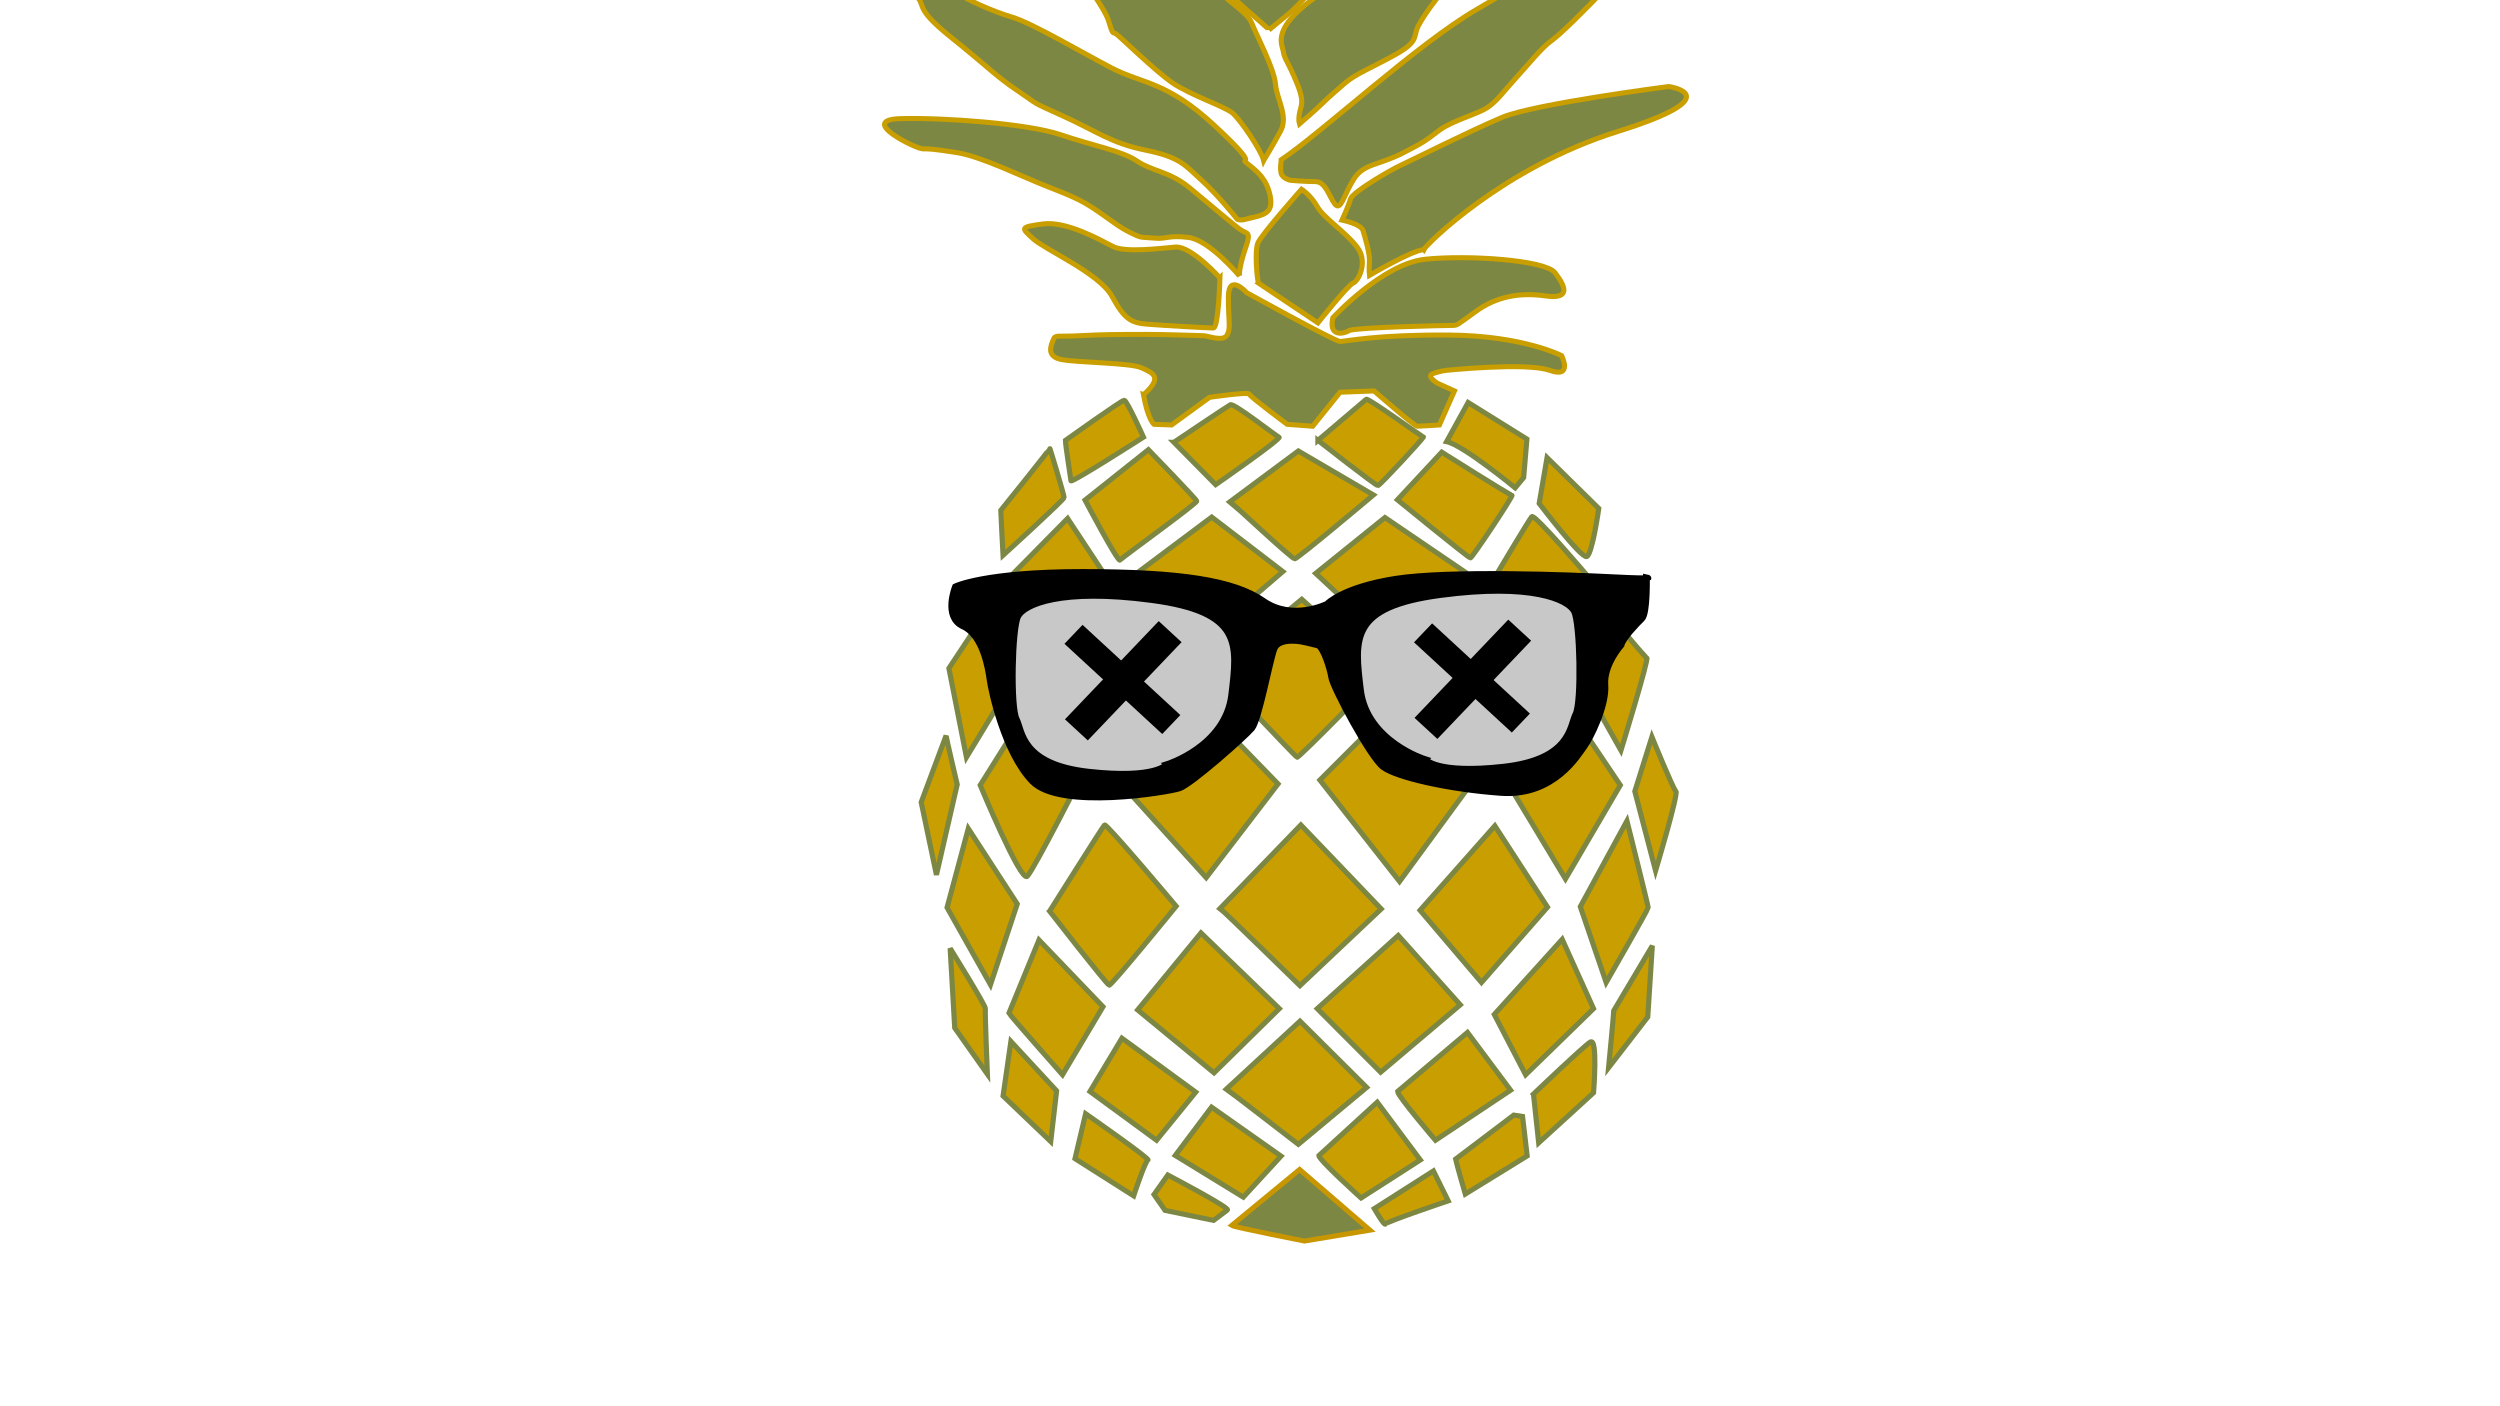 <?xml version="1.0" encoding="UTF-8" standalone="no"?>
<!-- Created with Inkscape (http://www.inkscape.org/) -->

<svg
   xmlns:dc="http://purl.org/dc/elements/1.1/"
   xmlns:cc="http://creativecommons.org/ns#"
   xmlns:rdf="http://www.w3.org/1999/02/22-rdf-syntax-ns#"
   xmlns:svg="http://www.w3.org/2000/svg"
   xmlns="http://www.w3.org/2000/svg"
   xmlns:sodipodi="http://sodipodi.sourceforge.net/DTD/sodipodi-0.dtd"
   xmlns:inkscape="http://www.inkscape.org/namespaces/inkscape"
   width="1920"
   height="1080"
   id="svg9999"
   version="1.1"
   inkscape:version="0.91 r13725"
   viewBox="0 0 1920 1080"
   sodipodi:docname="fondananaslunettes.svg">
  <defs
     id="defs10001" />
  <sodipodi:namedview
     id="base"
     pagecolor="#ffffff"
     bordercolor="#666666"
     borderopacity="1.0"
     inkscape:pageopacity="0.0"
     inkscape:pageshadow="2"
     inkscape:zoom="0.27635169"
     inkscape:cx="1066.3013"
     inkscape:cy="834.5163"
     inkscape:document-units="px"
     inkscape:current-layer="g10777"
     showgrid="false"
     inkscape:window-width="1600"
     inkscape:window-height="836"
     inkscape:window-x="0"
     inkscape:window-y="27"
     inkscape:window-maximized="1" />
  <g
     id="layer1"
     inkscape:label="Layer 1"
     inkscape:groupmode="layer">
    <g
       id="g10777"
       transform="matrix(3.363,0,0,3.306,617.239,-122.269)">
      <path
         id="path3400"
         d="M 117.874,218.194 136.073,241.763 152.183,219.387 136.073,199.697 Z"
         style="fill:#c89e00;fill-opacity:1;fill-rule:evenodd;stroke:#7b8743;stroke-width:1.173px;stroke-linecap:butt;stroke-linejoin:miter;stroke-opacity:1"
         inkscape:connector-curvature="0" />
      <path
         id="path3402"
         d="m 89.83,199.697 18.497,19.392 -16.409,21.779 -19.392,-21.779 z"
         style="fill:#c89e00;fill-opacity:1;fill-rule:evenodd;stroke:#7b8743;stroke-width:1.173px;stroke-linecap:butt;stroke-linejoin:miter;stroke-opacity:1"
         inkscape:connector-curvature="0" />
      <path
         id="path3404"
         d="m 40.305,219.387 c 0,0 9.249,22.674 10.74,21.182 1.492,-1.492 12.829,-24.166 12.829,-24.166 L 52.239,199.995 Z"
         style="fill:#c89e00;fill-opacity:1;fill-rule:evenodd;stroke:#7b8743;stroke-width:1.173px;stroke-linecap:butt;stroke-linejoin:miter;stroke-opacity:1"
         inkscape:connector-curvature="0" />
      <path
         id="path3406"
         d="m 160.537,218.492 13.425,22.674 12.53,-21.779 -13.425,-20.287 z"
         style="fill:#c89e00;fill-opacity:1;fill-rule:evenodd;stroke:#7b8743;stroke-width:1.173px;stroke-linecap:butt;stroke-linejoin:miter;stroke-opacity:1"
         inkscape:connector-curvature="0" />
      <path
         id="path3408"
         d="m 32.527,207.838 c 0,0.527 2.532,11.392 2.532,11.392 l -4.747,20.991 -3.481,-16.877 z"
         style="fill:#c89e00;fill-opacity:1;fill-rule:evenodd;stroke:#7b8743;stroke-width:1.173px;stroke-linecap:butt;stroke-linejoin:miter;stroke-opacity:1"
         inkscape:connector-curvature="0" />
      <path
         id="path3410"
         d="m 37.59,229.462 11.181,17.51 -6.118,18.775 -9.915,-17.932 z"
         style="fill:#c89e00;fill-opacity:1;fill-rule:evenodd;stroke:#7b8743;stroke-width:1.173px;stroke-linecap:butt;stroke-linejoin:miter;stroke-opacity:1"
         inkscape:connector-curvature="0" />
      <path
         id="path3412"
         d="m 56.154,248.659 c 0,0 13.08,17.088 13.607,17.193 0.527,0.105 15.295,-18.354 15.295,-18.354 0,0 -15.927,-19.303 -16.349,-18.881 -0.422,0.422 -12.552,20.041 -12.552,20.041 z"
         style="fill:#c89e00;fill-opacity:1;fill-rule:evenodd;stroke:#7b8743;stroke-width:1.173px;stroke-linecap:butt;stroke-linejoin:miter;stroke-opacity:1"
         inkscape:connector-curvature="0" />
      <path
         id="path3414"
         d="m 95.077,248.026 c 0.633,0.422 18.248,17.932 18.248,17.932 l 18.564,-17.826 -18.354,-19.514 z"
         style="fill:#c89e00;fill-opacity:1;fill-rule:evenodd;stroke:#7b8743;stroke-width:1.173px;stroke-linecap:butt;stroke-linejoin:miter;stroke-opacity:1"
         inkscape:connector-curvature="0" />
      <path
         id="path3416"
         d="m 140.749,248.448 14.029,16.771 15.084,-17.51 -12.025,-18.881 z"
         style="fill:#c89e00;fill-opacity:1;fill-rule:evenodd;stroke:#7b8743;stroke-width:1.173px;stroke-linecap:butt;stroke-linejoin:miter;stroke-opacity:1"
         inkscape:connector-curvature="0" />
      <path
         id="path3418"
         d="m 177.351,247.604 5.907,17.615 c 0,0 9.599,-16.982 9.599,-17.404 0,-0.422 -4.852,-20.147 -4.852,-20.147 z"
         style="fill:#c89e00;fill-opacity:1;fill-rule:evenodd;stroke:#7b8743;stroke-width:1.173px;stroke-linecap:butt;stroke-linejoin:miter;stroke-opacity:1"
         inkscape:connector-curvature="0" />
      <path
         id="path3420"
         d="m 33.443,257.277 c 0,0 8.204,13.425 8.055,14.022 -0.149,0.597 0.448,15.215 0.448,15.215 l -7.459,-10.74 z"
         style="fill:#c89e00;fill-opacity:1;fill-rule:evenodd;stroke:#7b8743;stroke-width:1.173px;stroke-linecap:butt;stroke-linejoin:miter;stroke-opacity:1"
         inkscape:connector-curvature="0" />
      <path
         id="path3422"
         d="m 46.869,272.343 c 0.298,0.597 12.232,14.32 12.232,14.32 l 9.249,-15.812 -14.619,-15.514 z"
         style="fill:#c89e00;fill-opacity:1;fill-rule:evenodd;stroke:#7b8743;stroke-width:1.173px;stroke-linecap:butt;stroke-linejoin:miter;stroke-opacity:1"
         inkscape:connector-curvature="0" />
      <path
         id="path3424"
         d="m 76.255,271.597 17.453,14.619 14.917,-14.917 -17.901,-17.602 z"
         style="fill:#c89e00;fill-opacity:1;fill-rule:evenodd;stroke:#7b8743;stroke-width:1.173px;stroke-linecap:butt;stroke-linejoin:miter;stroke-opacity:1"
         inkscape:connector-curvature="0" />
      <path
         id="path3426"
         d="m 117.277,271.299 14.47,14.768 18.199,-15.663 -14.171,-16.11 z"
         style="fill:#c89e00;fill-opacity:1;fill-rule:evenodd;stroke:#7b8743;stroke-width:1.173px;stroke-linecap:butt;stroke-linejoin:miter;stroke-opacity:1"
         inkscape:connector-curvature="0" />
      <path
         id="path3428"
         d="m 157.703,272.641 7.16,14.022 15.514,-15.365 -7.16,-16.11 z"
         style="fill:#c89e00;fill-opacity:1;fill-rule:evenodd;stroke:#7b8743;stroke-width:1.173px;stroke-linecap:butt;stroke-linejoin:miter;stroke-opacity:1"
         inkscape:connector-curvature="0" />
      <path
         id="path3430"
         d="m 185.001,271.746 c 0,0.597 -1.193,13.276 -1.193,13.276 l 8.95,-11.785 1.044,-16.558 z"
         style="fill:#c89e00;fill-opacity:1;fill-rule:evenodd;stroke:#7b8743;stroke-width:1.173px;stroke-linecap:butt;stroke-linejoin:miter;stroke-opacity:1"
         inkscape:connector-curvature="0" />
      <path
         id="path3432"
         d="m 166.653,291.138 1.193,11.337 12.53,-11.635 c 0,0 1.044,-12.978 -0.746,-11.785 -1.79,1.193 -12.978,12.083 -12.978,12.083 z"
         style="fill:#c89e00;fill-opacity:1;fill-rule:evenodd;stroke:#7b8743;stroke-width:1.173px;stroke-linecap:butt;stroke-linejoin:miter;stroke-opacity:1"
         inkscape:connector-curvature="0" />
      <path
         id="path3434"
         d="m 135.625,290.542 c 0,1.044 8.652,11.337 8.652,11.337 l 17.155,-11.635 -9.845,-13.425 z"
         style="fill:#c89e00;fill-opacity:1;fill-rule:evenodd;stroke:#7b8743;stroke-width:1.173px;stroke-linecap:butt;stroke-linejoin:miter;stroke-opacity:1"
         inkscape:connector-curvature="0" />
      <path
         id="path3438"
         d="m 72.675,278.161 16.856,12.53 -8.95,11.188 -15.215,-11.337 z"
         style="fill:#c89e00;fill-opacity:1;fill-rule:evenodd;stroke:#7b8743;stroke-width:1.173px;stroke-linecap:butt;stroke-linejoin:miter;stroke-opacity:1"
         inkscape:connector-curvature="0" />
      <path
         id="path3440"
         d="M 47.316,278.906 57.758,290.393 56.415,302.177 45.526,291.586 Z"
         style="fill:#c89e00;fill-opacity:1;fill-rule:evenodd;stroke:#7b8743;stroke-width:1.173px;stroke-linecap:butt;stroke-linejoin:miter;stroke-opacity:1"
         inkscape:connector-curvature="0" />
      <path
         id="path3442"
         d="m 64.382,295.703 c 0,0 14.873,10.548 14.24,10.759 -0.633,0.211 -3.27,8.333 -3.27,8.333 l -13.396,-8.649 z"
         style="fill:#c89e00;fill-opacity:1;fill-rule:evenodd;stroke:#7b8743;stroke-width:1.173px;stroke-linecap:butt;stroke-linejoin:miter;stroke-opacity:1"
         inkscape:connector-curvature="0" />
      <path
         id="path3444"
         d="m 83.157,309.943 c 0,0 14.24,7.595 13.607,8.122 -0.633,0.527 -3.164,2.426 -3.164,2.426 l -11.075,-2.321 -2.532,-3.692 z"
         style="fill:#c89e00;fill-opacity:1;fill-rule:evenodd;stroke:#7b8743;stroke-width:1.173px;stroke-linecap:butt;stroke-linejoin:miter;stroke-opacity:1"
         inkscape:connector-curvature="0" />
      <path
         id="path3452"
         d="m 130.307,317.749 c 0,0 2.321,4.114 2.532,3.586 0.211,-0.527 14.345,-5.379 14.345,-5.379 l -3.375,-6.962 z"
         style="fill:#c89e00;fill-opacity:1;fill-rule:evenodd;stroke:#7b8743;stroke-width:1.173px;stroke-linecap:butt;stroke-linejoin:miter;stroke-opacity:1"
         inkscape:connector-curvature="0" />
      <path
         id="path3454"
         d="m 148.871,306.251 c 0.211,1.055 2.215,8.122 2.215,8.122 l 14.134,-8.86 -1.055,-9.177 -2.004,-0.316 z"
         style="fill:#c89e00;fill-opacity:1;fill-rule:evenodd;stroke:#7b8743;stroke-width:1.173px;stroke-linecap:butt;stroke-linejoin:miter;stroke-opacity:1"
         inkscape:connector-curvature="0" />
      <path
         id="path3456"
         d="m 189.798,220.812 4.747,18.459 c 0,0 5.274,-17.932 4.641,-18.459 -0.633,-0.527 -5.485,-12.658 -5.485,-12.658 z"
         style="fill:#c89e00;fill-opacity:1;fill-rule:evenodd;stroke:#7b8743;stroke-width:1.173px;stroke-linecap:butt;stroke-linejoin:miter;stroke-opacity:1"
         inkscape:connector-curvature="0" />
      <path
         id="path3458"
         d="m 175.663,191.173 c 0,0.422 10.97,20.147 10.97,20.147 0,0 6.434,-21.307 5.907,-21.518 -0.527,-0.211 -10.759,-12.763 -10.759,-12.763 z"
         style="fill:#c89e00;fill-opacity:1;fill-rule:evenodd;stroke:#7b8743;stroke-width:1.173px;stroke-linecap:butt;stroke-linejoin:miter;stroke-opacity:1"
         inkscape:connector-curvature="0" />
      <path
         id="path3460"
         d="m 139.378,192.438 c 0.738,0.422 17.51,20.674 17.51,20.674 0,0 14.134,-21.518 13.712,-21.518 -0.422,0 -16.666,-14.978 -16.666,-14.978 z"
         style="fill:#c89e00;fill-opacity:1;fill-rule:evenodd;stroke:#7b8743;stroke-width:1.173px;stroke-linecap:butt;stroke-linejoin:miter;stroke-opacity:1"
         inkscape:connector-curvature="0" />
      <path
         id="path3462"
         d="m 93.916,192.86 c 0,0 18.354,19.936 18.775,20.041 0.422,0.105 19.83,-19.83 19.303,-20.041 -0.527,-0.211 -18.248,-16.666 -18.248,-16.666 z"
         style="fill:#c89e00;fill-opacity:1;fill-rule:evenodd;stroke:#7b8743;stroke-width:1.173px;stroke-linecap:butt;stroke-linejoin:miter;stroke-opacity:1"
         inkscape:connector-curvature="0" />
      <path
         id="path3464"
         d="m 55.733,192.966 12.341,19.197 18.881,-20.463 c 0,0 -13.29,-15.927 -14.345,-15.611 -1.055,0.316 -16.877,16.877 -16.877,16.877 z"
         style="fill:#c89e00;fill-opacity:1;fill-rule:evenodd;stroke:#7b8743;stroke-width:1.173px;stroke-linecap:butt;stroke-linejoin:miter;stroke-opacity:1"
         inkscape:connector-curvature="0" />
      <path
         id="path3466"
         d="m 42.969,177.144 6.329,15.4 -12.13,20.358 -4.008,-20.674 z"
         style="fill:#c89e00;fill-opacity:1;fill-rule:evenodd;stroke:#7b8743;stroke-width:1.173px;stroke-linecap:butt;stroke-linejoin:miter;stroke-opacity:1"
         inkscape:connector-curvature="0" />
      <path
         id="path3468"
         d="m 46.661,171.448 6.645,15.4 15.506,-16.244 -8.544,-13.185 z"
         style="fill:#c89e00;fill-opacity:1;fill-rule:evenodd;stroke:#7b8743;stroke-width:1.173px;stroke-linecap:butt;stroke-linejoin:miter;stroke-opacity:1"
         inkscape:connector-curvature="0" />
      <path
         id="path3470"
         d="m 74.613,171.237 14.873,15.927 19.936,-17.404 -16.244,-12.658 z"
         style="fill:#c89e00;fill-opacity:1;fill-rule:evenodd;stroke:#7b8743;stroke-width:1.173px;stroke-linecap:butt;stroke-linejoin:miter;stroke-opacity:1"
         inkscape:connector-curvature="0" />
      <path
         id="path3472"
         d="m 116.911,170.182 17.721,16.771 16.244,-17.193 -18.143,-12.552 z"
         style="fill:#c89e00;fill-opacity:1;fill-rule:evenodd;stroke:#7b8743;stroke-width:1.173px;stroke-linecap:butt;stroke-linejoin:miter;stroke-opacity:1"
         inkscape:connector-curvature="0" />
      <path
         id="path3474"
         d="m 158.048,170.709 13.08,16.033 7.911,-15.927 c 0,0 -12.13,-14.556 -12.763,-13.818 -0.633,0.738 -8.227,13.712 -8.227,13.712 z"
         style="fill:#c89e00;fill-opacity:1;fill-rule:evenodd;stroke:#7b8743;stroke-width:1.173px;stroke-linecap:butt;stroke-linejoin:miter;stroke-opacity:1"
         inkscape:connector-curvature="0" />
      <path
         id="path3476"
         d="m 167.963,153.938 c 0,0 9.599,12.869 10.864,12.341 1.266,-0.527 2.742,-11.181 2.742,-11.181 l -11.814,-11.814 z"
         style="fill:#c89e00;fill-opacity:1;fill-rule:evenodd;stroke:#7b8743;stroke-width:1.173px;stroke-linecap:butt;stroke-linejoin:miter;stroke-opacity:1"
         inkscape:connector-curvature="0" />
      <path
         id="path3478"
         d="m 135.581,153.094 c 0,0 16.244,13.501 16.666,13.501 0.422,0 9.915,-14.556 9.493,-14.556 -0.422,0 -16.033,-10.021 -16.033,-10.021 z"
         style="fill:#c89e00;fill-opacity:1;fill-rule:evenodd;stroke:#7b8743;stroke-width:1.173px;stroke-linecap:butt;stroke-linejoin:miter;stroke-opacity:1"
         inkscape:connector-curvature="0" />
      <path
         id="path3480"
         d="m 97.363,153.528 c 0.448,0.298 14.097,13.276 14.768,13.276 0.671,0 17.975,-14.843 17.975,-14.843 l -17.155,-10.218 z"
         style="fill:#c89e00;fill-opacity:1;fill-rule:evenodd;stroke:#7b8743;stroke-width:1.173px;stroke-linecap:butt;stroke-linejoin:miter;stroke-opacity:1"
         inkscape:connector-curvature="0" />
      <path
         id="path3482"
         d="m 64.247,153.155 c 0,0 7.533,14.544 7.981,13.947 0.448,-0.597 17.677,-13.202 17.528,-13.724 -0.149,-0.522 -11.039,-11.934 -11.039,-11.934 z"
         style="fill:#c89e00;fill-opacity:1;fill-rule:evenodd;stroke:#7b8743;stroke-width:1.173px;stroke-linecap:butt;stroke-linejoin:miter;stroke-opacity:1"
         inkscape:connector-curvature="0" />
      <path
         id="path3484"
         d="m 45.004,155.542 c 0,0.522 0.522,10.442 0.522,10.442 0,0 13.948,-12.903 13.948,-13.425 0,-0.522 -3.282,-11.71 -3.282,-11.412 0,0.298 -11.188,14.395 -11.188,14.395 z"
         style="fill:#c89e00;fill-opacity:1;fill-rule:evenodd;stroke:#7b8743;stroke-width:1.173px;stroke-linecap:butt;stroke-linejoin:miter;stroke-opacity:1"
         inkscape:connector-curvature="0" />
      <path
         id="path3486"
         d="m 59.772,139.282 c 0,1.044 1.193,8.801 1.268,9.398 0.075,0.597 16.558,-10.144 16.558,-10.144 0,0 -3.804,-8.577 -4.401,-8.577 -0.597,0 -13.425,9.323 -13.425,9.323 z"
         style="fill:#c89e00;fill-opacity:1;fill-rule:evenodd;stroke:#7b8743;stroke-width:1.173px;stroke-linecap:butt;stroke-linejoin:miter;stroke-opacity:1"
         inkscape:connector-curvature="0" />
      <path
         id="path3488"
         d="m 84.534,139.73 9.547,9.845 c 0,0 15.215,-10.74 14.47,-11.039 -0.746,-0.298 -10.293,-7.981 -11.113,-7.533 -0.82,0.448 -12.903,8.727 -12.903,8.727 z"
         style="fill:#c89e00;fill-opacity:1;fill-rule:evenodd;stroke:#7b8743;stroke-width:1.173px;stroke-linecap:butt;stroke-linejoin:miter;stroke-opacity:1"
         inkscape:connector-curvature="0" />
      <path
         id="path3490"
         d="m 117.426,139.282 c 0,0 13.276,10.591 13.724,10.517 0.448,-0.075 10.74,-11.337 10.367,-11.337 -0.373,0 -12.605,-9.099 -13.052,-8.727 -0.448,0.373 -11.039,9.547 -11.039,9.547 z"
         style="fill:#c89e00;fill-opacity:1;fill-rule:evenodd;stroke:#7b8743;stroke-width:1.173px;stroke-linecap:butt;stroke-linejoin:miter;stroke-opacity:1"
         inkscape:connector-curvature="0" />
      <path
         id="path3492"
         d="m 146.813,139.581 c 3.729,0.746 15.663,10.74 15.663,10.74 l 1.939,-2.387 0.746,-8.95 -13.425,-8.503 z"
         style="fill:#c89e00;fill-opacity:1;fill-rule:evenodd;stroke:#7b8743;stroke-width:1.173px;stroke-linecap:butt;stroke-linejoin:miter;stroke-opacity:1"
         inkscape:connector-curvature="0" />
      <path
         id="path3494"
         d="m 77.598,128.691 c 1.044,5.818 2.387,6.862 2.387,6.862 l 4.028,0.149 8.652,-6.414 c 0,0 8.95,-1.343 9.099,-0.746 0.149,0.597 8.652,7.011 8.652,7.011 l 5.818,0.448 6.265,-7.906 7.757,-0.298 c 0,0 9.249,8.204 9.845,8.204 0.597,0 5.072,-0.298 5.072,-0.298 l 3.431,-7.906 -3.878,-1.79 c 0,0 -2.685,-1.641 -1.044,-2.238 1.641,-0.597 2.983,-0.746 2.983,-0.746 0,0 18.348,-1.939 23.718,0 5.37,1.939 2.685,-3.431 2.685,-3.431 0,0 -8.801,-4.624 -25.508,-4.773 -16.707,-0.149 -23.867,1.492 -25.061,1.492 -1.193,0 -21.331,-11.337 -21.331,-11.337 0,0 -4.177,-4.773 -4.177,1.044 0,5.818 0.597,7.16 -0.298,8.801 -0.895,1.641 -4.475,0.149 -5.37,0.149 -0.895,0 -7.906,-0.298 -13.276,-0.298 -5.37,0 -9.696,0 -14.917,0.298 -5.221,0.298 -5.669,-0.298 -6.116,0.895 -0.448,1.193 -1.79,3.878 1.79,4.624 3.58,0.746 15.812,0.746 18.348,1.939 2.536,1.193 5.072,2.088 0.448,6.265 z"
         style="fill:#7b8743;fill-opacity:1;fill-rule:evenodd;stroke:#c89e00;stroke-width:1.173px;stroke-linecap:butt;stroke-linejoin:miter;stroke-opacity:1"
         inkscape:connector-curvature="0" />
      <path
         id="path3496"
         d="m 120.857,110.79 c 0,0 11.337,-12.53 21.033,-13.575 9.696,-1.044 27.448,0.149 29.685,3.133 2.238,2.983 3.878,6.265 -2.238,5.37 -6.116,-0.895 -11.337,0.298 -15.812,3.58 -4.475,3.282 -4.177,3.282 -5.519,3.282 -1.343,0 -22.227,0.448 -23.42,1.193 -1.193,0.746 -4.773,1.641 -3.729,-2.983 z"
         style="fill:#7b8743;fill-opacity:1;fill-rule:evenodd;stroke:#c89e00;stroke-width:1.173px;stroke-linecap:butt;stroke-linejoin:miter;stroke-opacity:1"
         inkscape:connector-curvature="0" />
      <path
         id="path3498"
         d="m 95.051,101.542 c 0,0 -6.564,-7.459 -10.144,-7.16 -3.58,0.298 -11.486,1.343 -14.32,-0.149 -2.834,-1.492 -10.591,-5.967 -15.961,-5.221 -5.37,0.746 -4.923,0.895 -2.238,3.431 2.685,2.536 15.215,8.055 18.05,13.425 2.834,5.37 4.475,6.116 7.906,6.414 3.431,0.298 14.022,0.895 15.215,0.895 1.193,0 1.492,-11.635 1.492,-11.635 z"
         style="fill:#7b8743;fill-opacity:1;fill-rule:evenodd;stroke:#c89e00;stroke-width:1.173px;stroke-linecap:butt;stroke-linejoin:miter;stroke-opacity:1"
         inkscape:connector-curvature="0" />
      <path
         id="path3500"
         d="m 103.852,102.735 13.575,9.249 c 0,0 7.011,-8.95 8.055,-9.249 1.044,-0.298 3.58,-4.773 0.895,-8.354 -2.685,-3.58 -7.608,-6.713 -9.099,-9.398 -1.492,-2.685 -3.58,-4.028 -3.58,-4.028 0,0 -9.249,10.591 -9.994,12.53 -0.746,1.939 -0.149,8.354 0.149,9.249 z"
         style="fill:#7b8743;fill-opacity:1;fill-rule:evenodd;stroke:#c89e00;stroke-width:1.173px;stroke-linecap:butt;stroke-linejoin:miter;stroke-opacity:1"
         inkscape:connector-curvature="0" />
      <path
         id="path3502"
         d="m 141.592,94.978 c 0.448,-1.044 18.05,-19.094 44.304,-27.448 26.254,-8.354 11.635,-10.442 11.635,-10.442 0,0 -30.729,4.028 -38.039,7.16 -7.309,3.133 -21.331,10.293 -23.271,11.188 -1.939,0.895 -10.889,6.116 -11.337,7.757 -0.448,1.641 -1.939,4.923 -1.939,4.923 0,0 4.326,0.895 4.773,2.387 0.448,1.492 1.641,5.519 1.492,7.309 -0.149,1.79 0,3.133 0,3.133 0,0 9.696,-5.818 12.381,-5.967 z"
         style="fill:#7b8743;fill-opacity:1;fill-rule:evenodd;stroke:#c89e00;stroke-width:1.173px;stroke-linecap:butt;stroke-linejoin:miter;stroke-opacity:1"
         inkscape:connector-curvature="0" />
      <path
         id="path3504"
         d="m 99.526,101.094 c 0,0 -6.862,-8.354 -11.635,-8.95 -4.773,-0.597 -4.923,0.448 -7.906,0.149 -2.983,-0.298 -2.536,0.149 -5.221,-1.193 -2.685,-1.343 -3.431,-2.088 -7.011,-4.624 -3.58,-2.536 -5.221,-3.431 -11.635,-5.967 -6.414,-2.536 -15.514,-7.16 -21.033,-8.055 -5.519,-0.895 -6.414,-0.895 -7.906,-0.895 -1.492,0 -15.066,-6.713 -5.072,-7.011 9.994,-0.298 29.238,1.193 36.547,3.729 7.309,2.536 14.022,3.729 17.453,6.116 3.431,2.387 7.459,2.387 12.083,6.265 4.624,3.878 10.591,9.099 11.785,9.845 1.193,0.746 2.238,0.298 1.044,3.729 -1.193,3.431 -1.641,6.116 -1.492,6.862 z"
         style="fill:#7b8743;fill-opacity:1;fill-rule:evenodd;stroke:#c89e00;stroke-width:1.173px;stroke-linecap:butt;stroke-linejoin:miter;stroke-opacity:1"
         inkscape:connector-curvature="0" />
      <path
         id="path3506"
         d="m 109.073,74.094 c 9.547,-6.564 31.177,-27 44.602,-34.906 13.425,-7.906 17.304,-11.785 32.818,-14.917 15.514,-3.133 13.425,-5.818 16.409,-2.983 2.983,2.834 8.354,3.431 3.58,4.923 -4.773,1.492 -11.785,0.149 -15.812,1.79 -4.028,1.641 -1.492,-0.298 -6.862,5.519 -5.37,5.818 -11.039,11.486 -13.127,12.978 -2.088,1.492 -5.519,5.818 -8.204,8.801 -2.685,2.983 -4.177,5.221 -6.414,6.713 -2.238,1.492 -7.906,2.983 -10.889,5.221 -2.983,2.238 -2.983,2.536 -8.503,5.37 -5.519,2.834 -8.801,2.387 -11.039,5.967 -2.238,3.58 -2.983,7.608 -4.326,5.818 -1.343,-1.79 -2.088,-5.221 -4.475,-5.221 -2.387,0 -5.669,-0.298 -5.669,-0.298 0,0 -1.343,-0.298 -1.939,-1.193 -0.597,-0.895 -0.149,-3.58 -0.149,-3.58 z"
         style="fill:#7b8743;fill-opacity:1;fill-rule:evenodd;stroke:#c89e00;stroke-width:1.173px;stroke-linecap:butt;stroke-linejoin:miter;stroke-opacity:1"
         inkscape:connector-curvature="0" />
      <path
         id="path3508"
         d="m 101.316,87.818 c 3.729,-0.895 5.967,-1.193 5.221,-5.221 -0.746,-4.028 -2.983,-5.818 -5.221,-7.608 -2.238,-1.79 3.58,1.641 -7.459,-8.801 C 82.819,55.746 77.299,56.492 70.288,52.763 63.277,49.034 52.09,42.321 47.614,40.978 c -4.475,-1.343 -11.039,-4.326 -13.575,-6.265 -2.536,-1.939 -5.519,-4.326 -9.099,-3.58 -3.58,0.746 -2.536,1.939 0.448,4.624 2.983,2.685 -0.746,2.536 8.204,9.845 8.95,7.309 10.144,8.95 15.365,12.53 5.221,3.58 2.536,2.238 10.293,5.818 7.757,3.58 10.889,6.265 18.796,7.906 7.906,1.641 8.95,3.431 12.68,6.862 3.729,3.431 7.757,8.503 8.204,9.099 0.448,0.597 2.387,0 2.387,0 z"
         style="fill:#7b8743;fill-opacity:1;fill-rule:evenodd;stroke:#c89e00;stroke-width:1.173px;stroke-linecap:butt;stroke-linejoin:miter;stroke-opacity:1"
         inkscape:connector-curvature="0" />
      <path
         id="path3510"
         d="M 105.045,74.244 C 104.449,71.857 99.675,64.697 97.885,63.205 96.095,61.713 88.189,59.028 84.161,56.194 80.134,53.36 72.228,45.453 71.333,44.857 70.438,44.26 70.736,45.453 69.543,41.575 68.349,37.697 54.476,18.603 50.449,16.663 c -4.028,-1.939 2.685,-4.475 8.354,-1.939 5.669,2.536 18.05,6.414 22.077,7.906 4.028,1.492 8.652,6.713 12.829,11.188 4.177,4.475 7.608,5.967 8.652,8.652 1.044,2.685 5.072,10.442 5.37,14.022 0.298,3.58 2.983,7.459 1.193,10.889 -1.79,3.431 -3.878,6.862 -3.878,6.862 z"
         style="fill:#7b8743;fill-opacity:1;fill-rule:evenodd;stroke:#c89e00;stroke-width:1.173px;stroke-linecap:butt;stroke-linejoin:miter;stroke-opacity:1"
         inkscape:connector-curvature="0" />
      <path
         id="path3512"
         d="m 113.101,65.144 c -0.149,-3.58 1.79,-3.282 -0.448,-8.801 -2.238,-5.519 -2.834,-5.519 -3.133,-7.459 -0.298,-1.939 -3.729,-6.414 13.575,-16.558 17.304,-10.144 20.287,-16.558 26.254,-19.541 5.967,-2.983 12.381,-5.37 14.768,-5.967 2.387,-0.597 9.994,-3.133 6.564,0.597 -3.431,3.729 -7.16,6.116 -12.232,12.232 -5.072,6.116 -3.282,3.729 -8.95,10.74 -5.669,7.011 -7.757,9.994 -9.099,12.53 -1.343,2.536 0.298,3.58 -5.221,6.713 -5.519,3.133 -9.099,4.475 -11.635,6.713 -2.536,2.238 -3.729,3.282 -5.221,4.773 -1.492,1.492 -5.072,4.624 -5.072,4.624 z"
         style="fill:#7b8743;fill-opacity:1;fill-rule:evenodd;stroke:#c89e00;stroke-width:1.173px;stroke-linecap:butt;stroke-linejoin:miter;stroke-opacity:1"
         inkscape:connector-curvature="0" />
      <path
         id="path3514"
         d="m 106.239,43.962 c 0,-0.597 -10.442,-8.652 -12.232,-12.381 -1.79,-3.729 2.238,-13.724 2.238,-17.155 0,-3.431 0.895,-9.398 1.044,-12.68 0.149,-3.282 -4.773,-13.724 -1.79,-18.348 2.983,-4.624 4.326,-8.354 5.967,-0.448 1.641,7.906 5.519,12.68 7.16,16.11 1.641,3.431 5.072,7.757 5.669,11.337 0.597,3.58 3.431,5.37 5.072,11.337 1.641,5.967 0.597,9.249 -1.044,10.74 -1.641,1.492 -5.818,6.265 -7.459,7.608 -1.641,1.343 -4.624,3.878 -4.624,3.878 z"
         style="fill:#7b8743;fill-opacity:1;fill-rule:evenodd;stroke:#c89e00;stroke-width:1.173px;stroke-linecap:butt;stroke-linejoin:miter;stroke-opacity:1"
         inkscape:connector-curvature="0" />
      <path
         id="path3516"
         d="m 125.034,26.21 c -0.448,-4.177 -4.773,-6.862 -4.624,-8.503 0.149,-1.641 2.834,-5.669 5.072,-8.95 2.238,-3.282 5.221,-7.906 7.608,-8.95 2.387,-1.044 4.028,-1.343 4.028,-1.343 0,0 -0.448,1.044 -0.895,8.204 -0.448,7.16 -0.746,5.818 -0.448,7.906 0.298,2.088 1.044,2.088 0.298,3.58 -0.746,1.492 -3.878,2.983 -6.265,4.923 -2.387,1.939 -4.773,3.133 -4.773,3.133 z"
         style="fill:#7b8743;fill-opacity:1;fill-rule:evenodd;stroke:#c89e00;stroke-width:1.173px;stroke-linecap:butt;stroke-linejoin:miter;stroke-opacity:1"
         inkscape:connector-curvature="0" />
      <path
         id="path3518"
         d="m 91.918,26.658 c 0.448,-6.414 0.597,-5.818 0.298,-10.144 -0.298,-4.326 1.193,-3.282 -1.641,-6.116 -2.834,-2.834 2.983,0 -5.818,-6.414 -8.801,-6.414 -13.873,-7.608 -13.873,-7.608 0,0 -0.746,6.713 1.79,9.845 2.536,3.133 5.967,1.193 6.414,6.713 0.448,5.519 -0.298,6.564 2.834,8.204 3.133,1.641 9.398,5.519 9.398,5.519 z"
         style="fill:#7b8743;fill-opacity:1;fill-rule:evenodd;stroke:#c89e00;stroke-width:1.173px;stroke-linecap:butt;stroke-linejoin:miter;stroke-opacity:1"
         inkscape:connector-curvature="0" />
      <path
         inkscape:connector-curvature="0"
         id="path4003"
         d="m 186.657,186.823 c 0,0 -4.042,4.569 -3.69,9.313 0.351,4.745 -3.339,12.301 -4.745,14.234 -1.406,1.933 -6.853,11.598 -18.978,10.719 -12.125,-0.879 -23.899,-3.69 -26.886,-5.975 -2.987,-2.284 -11.422,-18.451 -11.774,-20.736 -0.351,-2.284 -1.933,-7.205 -3.163,-7.556 -1.23,-0.351 -3.69,-0.879 -3.69,-0.879 0,0 -5.272,-1.054 -6.326,1.757 -1.054,2.812 -3.514,16.518 -5.096,18.451 -1.582,1.933 -13.882,13.004 -16.518,13.882 -2.636,0.879 -27.237,5.096 -33.563,-1.582 -6.326,-6.678 -9.313,-20.911 -9.665,-23.547 -0.351,-2.636 -1.582,-10.368 -6.15,-12.476 -4.569,-2.109 -1.757,-9.138 -1.757,-9.138 0,0 6.678,-3.339 28.995,-3.339 22.317,0 34.618,1.933 41.295,6.678 6.678,4.745 14.585,0.703 14.585,0.703 0,0 3.515,-3.866 15.64,-5.799 12.125,-1.933 39.714,-0.879 49.906,-0.351 10.192,0.527 7.38,0 7.38,0 0,0 0.176,8.259 -1.054,9.489 -1.23,1.23 -4.393,4.569 -4.745,6.15 z"
         style="fill:#000000;fill-opacity:1;fill-rule:evenodd;stroke:#000000;stroke-width:1.533px;stroke-linecap:butt;stroke-linejoin:miter;stroke-opacity:1" />
      <path
         inkscape:connector-curvature="0"
         id="path3986"
         d="m 82.979,214.588 c 0,0 13.355,-4.217 14.761,-16.167 1.406,-11.949 2.46,-19.33 -18.275,-22.141 -20.736,-2.812 -29.17,1.054 -30.576,3.866 -1.406,2.812 -1.757,21.087 -0.351,23.899 1.406,2.812 1.054,10.543 16.518,12.301 15.464,1.757 17.924,-1.757 17.924,-1.757 z"
         style="fill:#c8c8c8;fill-opacity:1;fill-rule:evenodd;stroke:#000000;stroke-width:1.533px;stroke-linecap:butt;stroke-linejoin:miter;stroke-opacity:1" />
      <path
         inkscape:connector-curvature="0"
         id="path3986-9"
         d="m 141.909,213.425 c 0,0 -13.355,-4.217 -14.761,-16.167 -1.406,-11.949 -2.46,-19.33 18.275,-22.141 20.736,-2.812 29.17,1.054 30.576,3.866 1.406,2.812 1.757,21.087 0.351,23.899 -1.406,2.812 -1.054,10.543 -16.518,12.301 -15.464,1.757 -17.924,-1.757 -17.924,-1.757 z"
         style="fill:#c8c8c8;fill-opacity:1;fill-rule:evenodd;stroke:#000000;stroke-width:1.533px;stroke-linecap:butt;stroke-linejoin:miter;stroke-opacity:1" />
      <rect
         transform="matrix(0.684,-0.729,0.729,0.684,0,0)"
         y="171.127"
         x="-95.324"
         height="30.634"
         width="6.037"
         id="rect4826"
         style="fill:#000000;fill-opacity:1" />
      <rect
         transform="matrix(0.684,-0.729,0.729,0.684,0,0)"
         y="183.221"
         x="-108.049"
         height="7.155"
         width="31.304"
         id="rect4828"
         style="fill:#000000;fill-opacity:1" />
      <rect
         inkscape:transform-center-y="2.4252592"
         inkscape:transform-center-x="19.893154"
         transform="matrix(0.684,-0.729,0.729,0.684,0,0)"
         y="229.127"
         x="-40.431"
         height="30.634"
         width="6.037"
         id="rect4826-9"
         style="fill:#000000;fill-opacity:1" />
      <rect
         inkscape:transform-center-y="2.7352982"
         inkscape:transform-center-x="19.696562"
         transform="matrix(0.684,-0.729,0.729,0.684,0,0)"
         y="241.222"
         x="-53.157"
         height="7.155"
         width="31.304"
         id="rect4828-1"
         style="fill:#000000;fill-opacity:1" />
      <path
         sodipodi:nodetypes="ccccc"
         id="path3414-0"
         d="m 96.521,289.986 c 0.633,0.422 16.439,12.833 16.439,12.833 l 15.604,-13.221 -15.229,-15.402 z"
         style="fill:#c89e00;fill-opacity:1;fill-rule:evenodd;stroke:#7b8743;stroke-width:1.173px;stroke-linecap:butt;stroke-linejoin:miter;stroke-opacity:1"
         inkscape:connector-curvature="0" />
      <path
         sodipodi:nodetypes="ccccc"
         id="path3438-0"
         d="m 93.141,294.173 15.87,11.379 -8.621,9.543 -15.544,-9.692 z"
         style="fill:#c89e00;fill-opacity:1;fill-rule:evenodd;stroke:#7b8743;stroke-width:1.173px;stroke-linecap:butt;stroke-linejoin:miter;stroke-opacity:1"
         inkscape:connector-curvature="0" />
      <path
         sodipodi:nodetypes="ccccc"
         id="path3434-3"
         d="m 117.649,305.429 c 0,1.044 9.639,9.857 9.639,9.857 l 13.536,-8.839 -9.845,-13.425 z"
         style="fill:#c89e00;fill-opacity:1;fill-rule:evenodd;stroke:#7b8743;stroke-width:1.173px;stroke-linecap:butt;stroke-linejoin:miter;stroke-opacity:1"
         inkscape:connector-curvature="0" />
      <path
         sodipodi:nodetypes="ccccc"
         id="path3414-0-5"
         d="m 97.753,321.66 c 0.633,0.422 16.603,3.623 16.603,3.623 l 14.946,-2.531 -16.051,-14.086 z"
         style="fill:#7b8743;fill-opacity:1;fill-rule:evenodd;stroke:#c89600;stroke-width:1.173px;stroke-linecap:butt;stroke-linejoin:miter;stroke-opacity:1"
         inkscape:connector-curvature="0" />
    </g>
  </g>
</svg>
